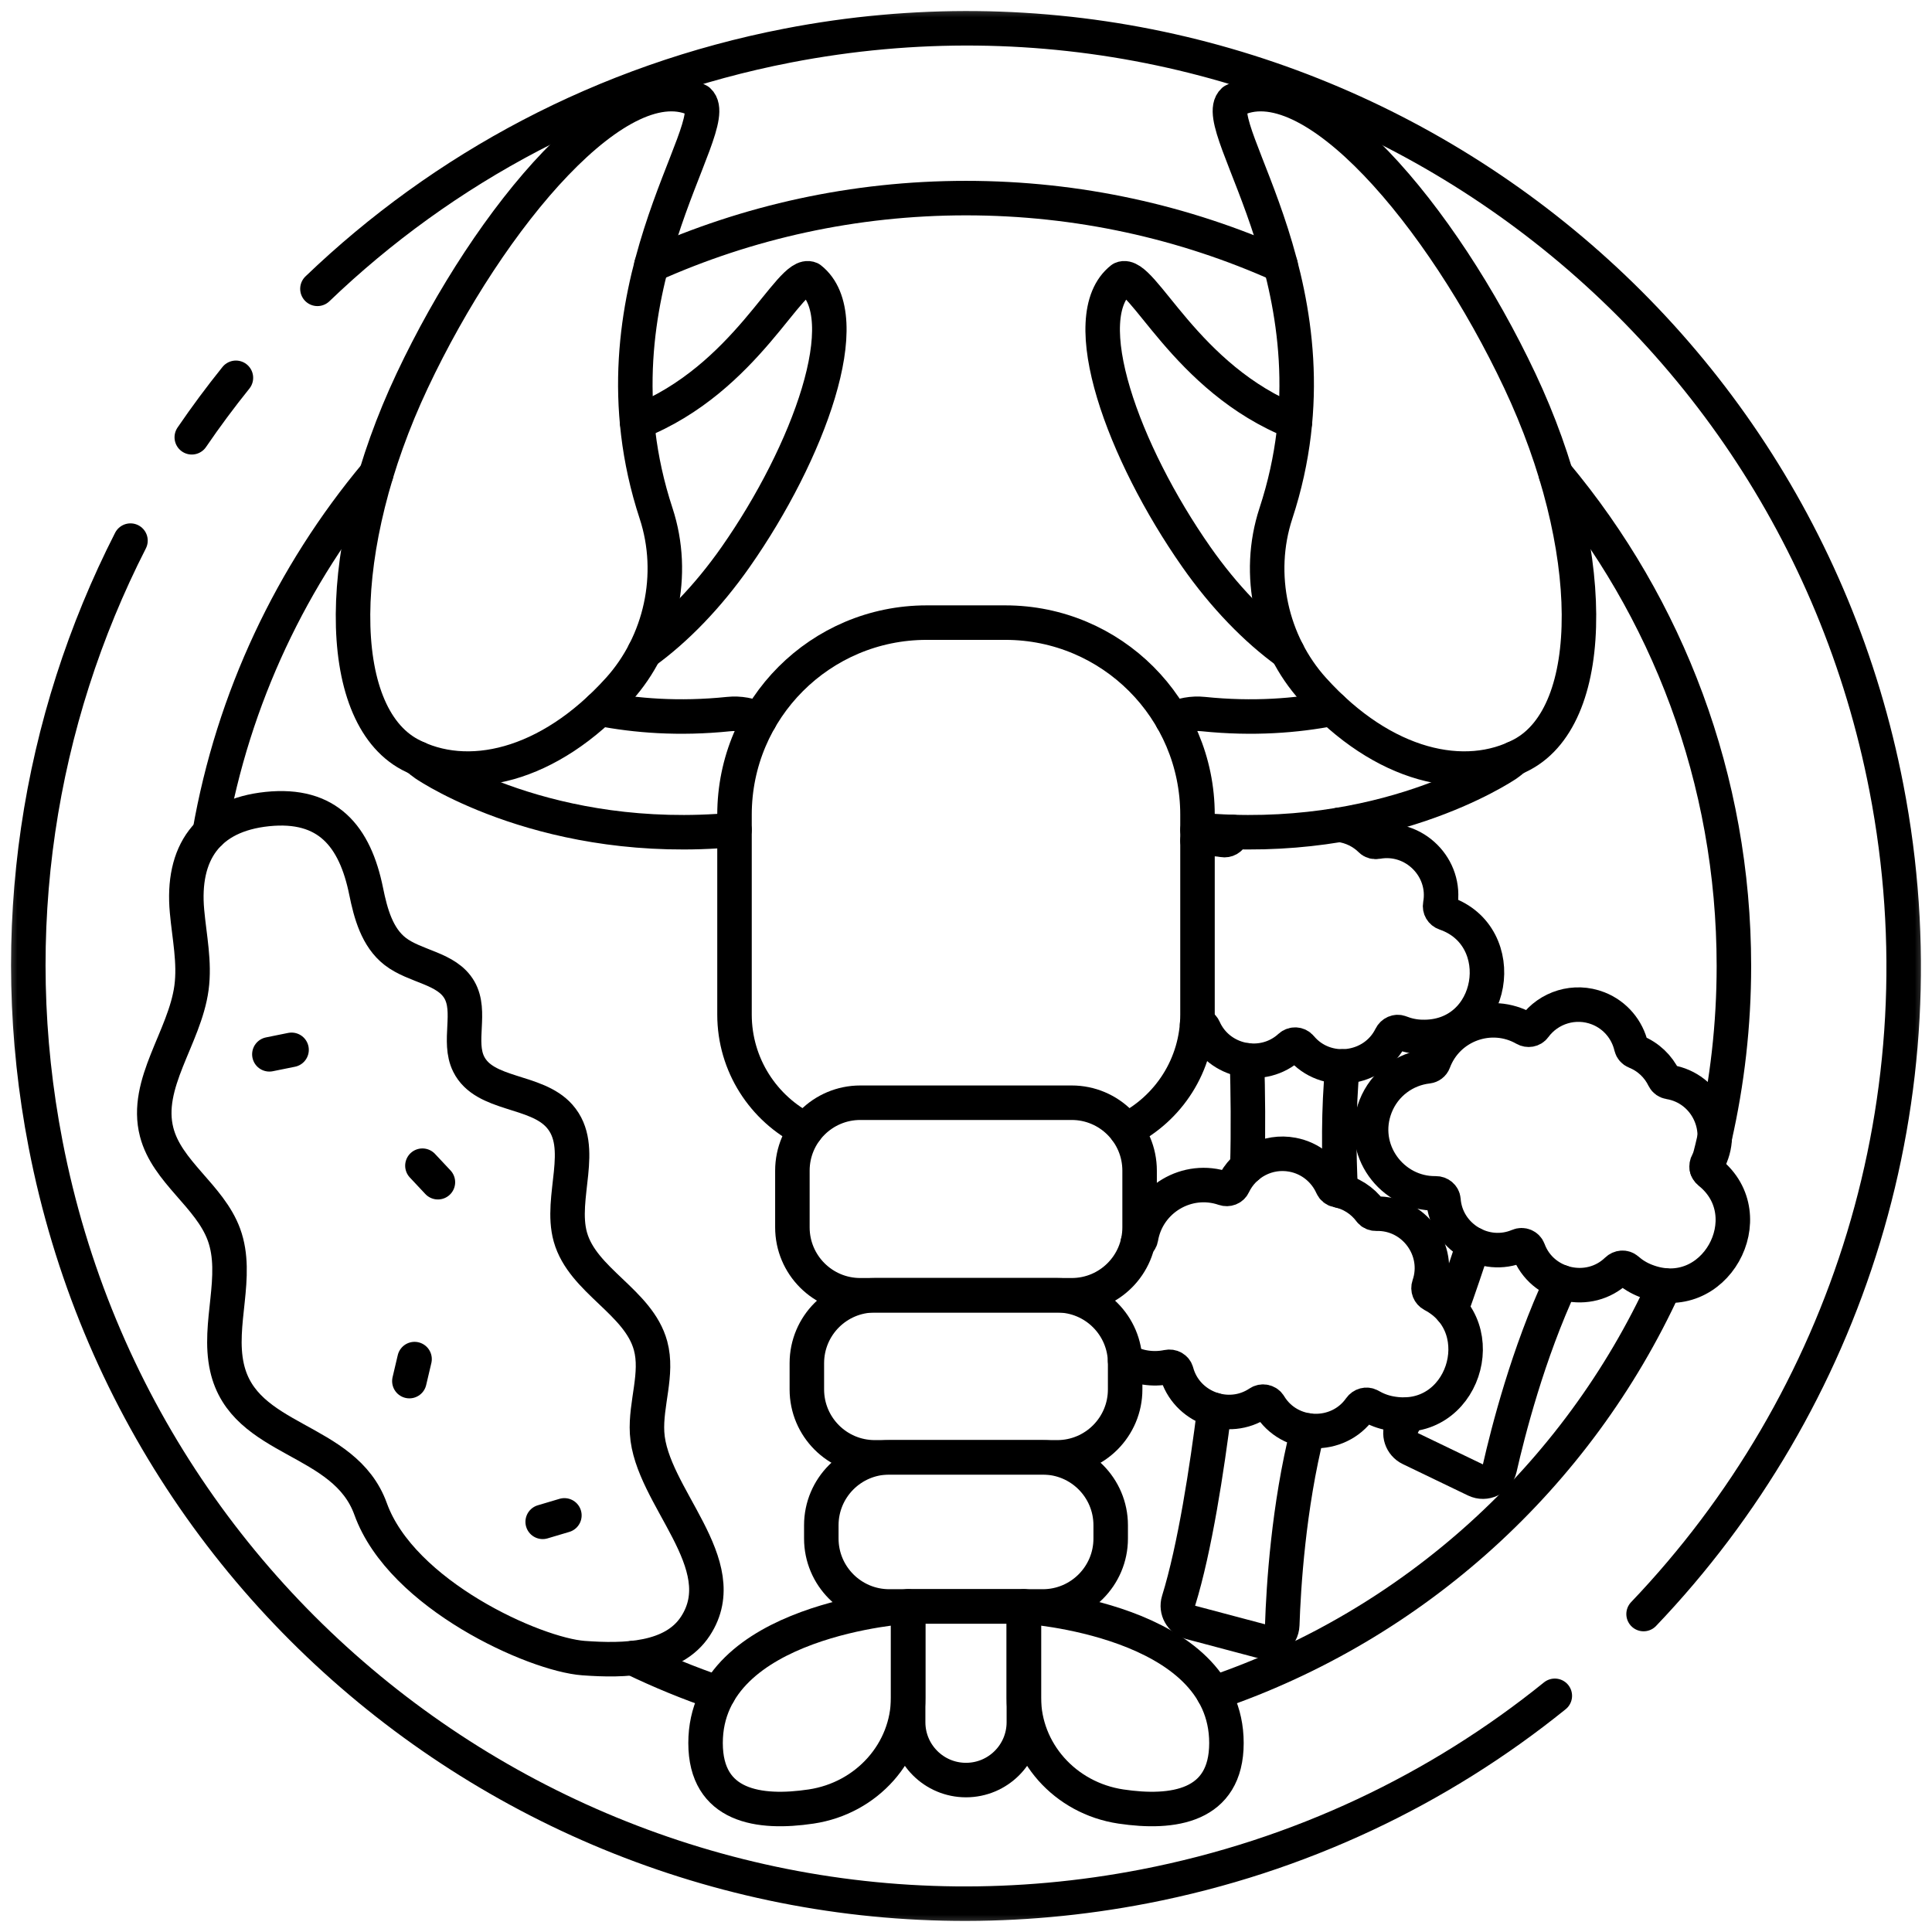 <svg width="56" height="56" viewBox="0 0 56 56" fill="none" xmlns="http://www.w3.org/2000/svg">
<g clip-path="url(#clip0_8_965)">
<mask id="mask0_8_965" style="mask-type:luminance" maskUnits="userSpaceOnUse" x="0" y="0" width="56" height="56">
<path d="M0 3.8147e-06H56V56H0V3.8147e-06Z" fill="white"/>
</mask>
<g mask="url(#mask0_8_965)">
<path d="M18.88 7.687C21.663 6.438 24.749 5.742 28 5.742C31.251 5.742 34.337 6.438 37.12 7.687" stroke="black" stroke-miterlimit="10" stroke-linecap="round" stroke-linejoin="round"/>
<path d="M35.173 49.079C40.988 47.103 45.719 42.792 48.25 37.259" stroke="black" stroke-miterlimit="10" stroke-linecap="round" stroke-linejoin="round"/>
<path d="M20.827 49.079C19.974 48.789 19.144 48.449 18.341 48.06" stroke="black" stroke-miterlimit="10" stroke-linecap="round" stroke-linejoin="round"/>
<path d="M6.075 24.143C6.757 20.228 8.461 16.664 10.904 13.74" stroke="black" stroke-miterlimit="10" stroke-linecap="round" stroke-linejoin="round"/>
<path d="M49.477 33.871C49.502 33.779 49.526 33.686 49.55 33.593C49.604 33.386 49.655 33.178 49.702 32.969C50.065 31.371 50.258 29.708 50.258 28C50.258 22.572 48.32 17.599 45.096 13.74" stroke="black" stroke-miterlimit="10" stroke-linecap="round" stroke-linejoin="round"/>
<path d="M40.809 40.998C40.756 41.104 40.704 41.207 40.651 41.305C40.518 41.554 40.622 41.864 40.877 41.987L42.767 42.897C43.056 43.036 43.399 42.87 43.47 42.558C43.711 41.496 44.289 39.232 45.254 37.16" stroke="black" stroke-miterlimit="10" stroke-linecap="round" stroke-linejoin="round"/>
<path d="M42.709 36.067C42.523 36.639 42.304 37.289 42.065 37.954" stroke="black" stroke-miterlimit="10" stroke-linecap="round" stroke-linejoin="round"/>
<path d="M49.496 33.697C50.037 32.757 49.469 31.543 48.387 31.364C48.321 31.353 48.262 31.316 48.233 31.256C48.067 30.912 47.782 30.633 47.405 30.482C47.343 30.457 47.297 30.403 47.282 30.339C47.169 29.851 46.826 29.425 46.325 29.228C45.643 28.961 44.889 29.201 44.477 29.765C44.413 29.853 44.291 29.872 44.197 29.818C43.214 29.255 41.954 29.71 41.557 30.775C41.53 30.848 41.462 30.899 41.385 30.908C40.727 30.982 40.131 31.408 39.872 32.068C39.381 33.319 40.346 34.61 41.615 34.59C41.729 34.588 41.83 34.669 41.839 34.782C41.918 35.848 43.038 36.528 44.019 36.111C44.13 36.063 44.26 36.117 44.302 36.231C44.692 37.288 46.066 37.594 46.87 36.814C46.951 36.735 47.077 36.723 47.162 36.797C47.316 36.933 47.496 37.045 47.699 37.124C49.696 37.908 51.139 35.243 49.549 33.978C49.464 33.91 49.442 33.792 49.496 33.697Z" stroke="black" stroke-miterlimit="10" stroke-linecap="round" stroke-linejoin="round"/>
<path d="M38.862 34.522C38.805 33.45 38.792 32.173 38.911 30.91" stroke="black" stroke-miterlimit="10" stroke-linecap="round" stroke-linejoin="round"/>
<path d="M36.146 30.734C36.171 31.643 36.186 32.746 36.155 33.818" stroke="black" stroke-miterlimit="10" stroke-linecap="round" stroke-linejoin="round"/>
<path d="M34.71 24.366C34.945 24.312 35.197 24.302 35.452 24.348C35.559 24.367 35.667 24.308 35.698 24.205C35.707 24.174 35.717 24.144 35.728 24.115" stroke="black" stroke-miterlimit="10" stroke-linecap="round" stroke-linejoin="round"/>
<path d="M38.823 23.907C39.178 23.95 39.493 24.11 39.736 24.349C39.783 24.396 39.852 24.411 39.918 24.399C40.996 24.205 41.94 25.157 41.745 26.225C41.725 26.332 41.786 26.436 41.89 26.471C43.811 27.129 43.346 30.125 41.202 30.056C40.984 30.05 40.777 30.004 40.586 29.928C40.482 29.887 40.366 29.941 40.317 30.042C39.821 31.047 38.423 31.219 37.702 30.354C37.625 30.262 37.484 30.254 37.395 30.335C36.611 31.058 35.327 30.793 34.895 29.817C34.86 29.737 34.781 29.694 34.699 29.695" stroke="black" stroke-miterlimit="10" stroke-linecap="round" stroke-linejoin="round"/>
<path d="M35.198 40.868C34.988 42.541 34.635 44.874 34.162 46.399C34.078 46.668 34.239 46.953 34.512 47.026L36.539 47.564C36.85 47.646 37.156 47.419 37.167 47.099C37.203 46.01 37.345 43.678 37.904 41.462" stroke="black" stroke-miterlimit="10" stroke-linecap="round" stroke-linejoin="round"/>
<path d="M32.98 36.025C33.027 35.993 33.062 35.943 33.072 35.886C33.261 34.766 34.413 34.081 35.484 34.45C35.587 34.485 35.703 34.443 35.749 34.345C36.049 33.713 36.743 33.335 37.463 33.47C37.992 33.569 38.409 33.923 38.613 34.381C38.64 34.441 38.695 34.486 38.759 34.498C39.158 34.576 39.491 34.797 39.718 35.103C39.758 35.156 39.823 35.181 39.89 35.18C40.986 35.152 41.774 36.237 41.419 37.263C41.383 37.366 41.427 37.477 41.523 37.529C43.322 38.471 42.407 41.361 40.297 40.966C40.084 40.927 39.887 40.85 39.709 40.746C39.612 40.69 39.49 40.726 39.425 40.818C38.782 41.735 37.376 41.693 36.794 40.728C36.731 40.625 36.594 40.596 36.493 40.663C35.608 41.258 34.38 40.8 34.102 39.769C34.072 39.659 33.958 39.598 33.846 39.622C33.409 39.713 32.977 39.637 32.612 39.443" stroke="black" stroke-miterlimit="10" stroke-linecap="round" stroke-linejoin="round"/>
<path d="M18.681 18.903L18.682 18.902C19.591 18.245 20.515 17.3 21.329 16.136C23.435 13.127 24.885 9.178 23.484 8.081C22.895 7.82 21.655 10.982 18.467 12.239" stroke="black" stroke-miterlimit="10" stroke-linecap="round" stroke-linejoin="round"/>
<path d="M37.319 18.903L37.318 18.902C36.409 18.245 35.485 17.3 34.671 16.136C32.565 13.127 31.115 9.178 32.516 8.081C33.105 7.82 34.345 10.982 37.533 12.239" stroke="black" stroke-miterlimit="10" stroke-linecap="round" stroke-linejoin="round"/>
<path d="M17.387 20.543C18.419 20.744 19.675 20.847 21.119 20.698C21.441 20.665 21.749 20.725 22.02 20.857" stroke="black" stroke-miterlimit="10" stroke-linecap="round" stroke-linejoin="round"/>
<path d="M12.111 21.982C12.175 22.042 12.245 22.099 12.319 22.149C12.466 22.249 15.916 24.548 21.29 24.053" stroke="black" stroke-miterlimit="10" stroke-linecap="round" stroke-linejoin="round"/>
<path d="M34.71 24.053C40.084 24.548 43.535 22.249 43.681 22.15C43.755 22.099 43.825 22.042 43.889 21.982" stroke="black" stroke-miterlimit="10" stroke-linecap="round" stroke-linejoin="round"/>
<path d="M33.98 20.857C34.251 20.725 34.559 20.665 34.881 20.698C36.325 20.847 37.581 20.744 38.613 20.543" stroke="black" stroke-miterlimit="10" stroke-linecap="round" stroke-linejoin="round"/>
<path d="M20.246 2.921C21.046 3.647 16.918 8.497 19.017 14.88C19.601 16.657 19.15 18.638 17.936 19.983C15.897 22.243 13.524 22.75 11.88 21.871C9.657 20.68 9.687 15.83 11.948 11.036C14.208 6.243 18.023 1.731 20.246 2.921Z" stroke="black" stroke-miterlimit="10" stroke-linecap="round" stroke-linejoin="round"/>
<path d="M35.754 2.921C34.955 3.647 39.082 8.497 36.983 14.88C36.399 16.657 36.85 18.638 38.064 19.983C40.103 22.243 42.476 22.75 44.12 21.871C46.343 20.68 46.312 15.83 44.052 11.036C41.792 6.243 37.977 1.731 35.754 2.921Z" stroke="black" stroke-miterlimit="10" stroke-linecap="round" stroke-linejoin="round"/>
<path d="M23.359 32.752C22.133 32.14 21.29 30.871 21.29 29.407V23.616C21.29 20.54 23.784 18.047 26.859 18.047H29.141C32.216 18.047 34.71 20.54 34.71 23.616V29.407C34.71 30.871 33.867 32.14 32.641 32.752" stroke="black" stroke-miterlimit="10" stroke-linecap="round" stroke-linejoin="round"/>
<path d="M30.644 42.242H25.356C24.268 42.242 23.387 41.36 23.387 40.273V39.513C23.387 38.425 24.268 37.544 25.356 37.544H30.644C31.732 37.544 32.613 38.425 32.613 39.513V40.273C32.613 41.36 31.732 42.242 30.644 42.242Z" stroke="black" stroke-miterlimit="10" stroke-linecap="round" stroke-linejoin="round"/>
<path d="M30.225 46.564H25.775C24.688 46.564 23.806 45.682 23.806 44.595V44.211C23.806 43.123 24.688 42.242 25.775 42.242H30.225C31.312 42.242 32.194 43.123 32.194 44.211V44.595C32.194 45.682 31.312 46.564 30.225 46.564Z" stroke="black" stroke-miterlimit="10" stroke-linecap="round" stroke-linejoin="round"/>
<path d="M28 51.596C27.074 51.596 26.323 50.845 26.323 49.919V46.564H29.677V49.919C29.677 50.845 28.926 51.596 28 51.596Z" stroke="black" stroke-miterlimit="10" stroke-linecap="round" stroke-linejoin="round"/>
<path d="M26.323 46.564C26.323 46.564 20.451 46.927 20.451 50.522C20.451 52.37 22.003 52.588 23.51 52.363C25.138 52.12 26.323 50.768 26.323 49.211V46.564Z" stroke="black" stroke-miterlimit="10" stroke-linecap="round" stroke-linejoin="round"/>
<path d="M29.677 46.564C29.677 46.564 35.549 46.927 35.549 50.522C35.549 52.37 33.998 52.588 32.49 52.363C30.862 52.12 29.677 50.768 29.677 49.211V46.564Z" stroke="black" stroke-miterlimit="10" stroke-linecap="round" stroke-linejoin="round"/>
<path d="M31.064 37.544H24.936C23.849 37.544 22.968 36.663 22.968 35.575V33.932C22.968 32.845 23.849 31.963 24.936 31.963H31.064C32.151 31.963 33.032 32.845 33.032 33.932V35.575C33.032 36.663 32.151 37.544 31.064 37.544Z" stroke="black" stroke-miterlimit="10" stroke-linecap="round" stroke-linejoin="round"/>
<path d="M5.421 26.415C5.488 27.155 5.65 27.898 5.55 28.635C5.354 30.077 4.176 31.408 4.541 32.816C4.839 33.97 6.079 34.663 6.49 35.782C6.936 36.997 6.297 38.372 6.579 39.635C7.067 41.825 9.984 41.629 10.743 43.74C11.639 46.228 15.506 47.959 16.914 48.061C18.094 48.147 19.511 48.122 20.157 47.134C21.337 45.33 18.863 43.373 18.756 41.532C18.707 40.686 19.079 39.824 18.857 39.006C18.511 37.73 16.889 37.128 16.532 35.855C16.208 34.697 17.014 33.252 16.217 32.35C15.532 31.576 14.043 31.768 13.584 30.842C13.26 30.186 13.681 29.327 13.316 28.693C12.949 28.057 12.034 28.027 11.453 27.576C10.932 27.171 10.744 26.481 10.613 25.835C10.29 24.24 9.497 23.27 7.748 23.451C6.011 23.631 5.266 24.731 5.421 26.415Z" stroke="black" stroke-miterlimit="10" stroke-linecap="round" stroke-linejoin="round"/>
<path d="M7.808 30.56L8.451 30.43" stroke="black" stroke-miterlimit="10" stroke-linecap="round" stroke-linejoin="round"/>
<path d="M11.866 40.032L12.016 39.394" stroke="black" stroke-miterlimit="10" stroke-linecap="round" stroke-linejoin="round"/>
<path d="M12.244 33.788L12.693 34.267" stroke="black" stroke-miterlimit="10" stroke-linecap="round" stroke-linejoin="round"/>
<path d="M15.73 44.111L16.359 43.924" stroke="black" stroke-miterlimit="10" stroke-linecap="round" stroke-linejoin="round"/>
<path d="M5.559 12.675C5.962 12.084 6.389 11.509 6.838 10.951" stroke="black" stroke-miterlimit="10" stroke-linecap="round" stroke-linejoin="round"/>
<path d="M45.067 49.154C41.722 51.857 37.685 53.803 33.169 54.678C18.435 57.533 4.176 47.903 1.322 33.169C0.123 26.982 1.125 20.88 3.782 15.67" stroke="black" stroke-miterlimit="10" stroke-linecap="round" stroke-linejoin="round"/>
<path d="M9.201 8.372C12.845 4.876 17.504 2.353 22.831 1.321C37.565 -1.533 51.824 8.097 54.678 22.831C56.42 31.819 53.516 40.63 47.64 46.784" stroke="black" stroke-miterlimit="10" stroke-linecap="round" stroke-linejoin="round"/>
</g>
</g>
<defs>
<clipPath id="clip0_8_965">
<rect width="56" height="56" fill="white"/>
</clipPath>
</defs>
</svg>
